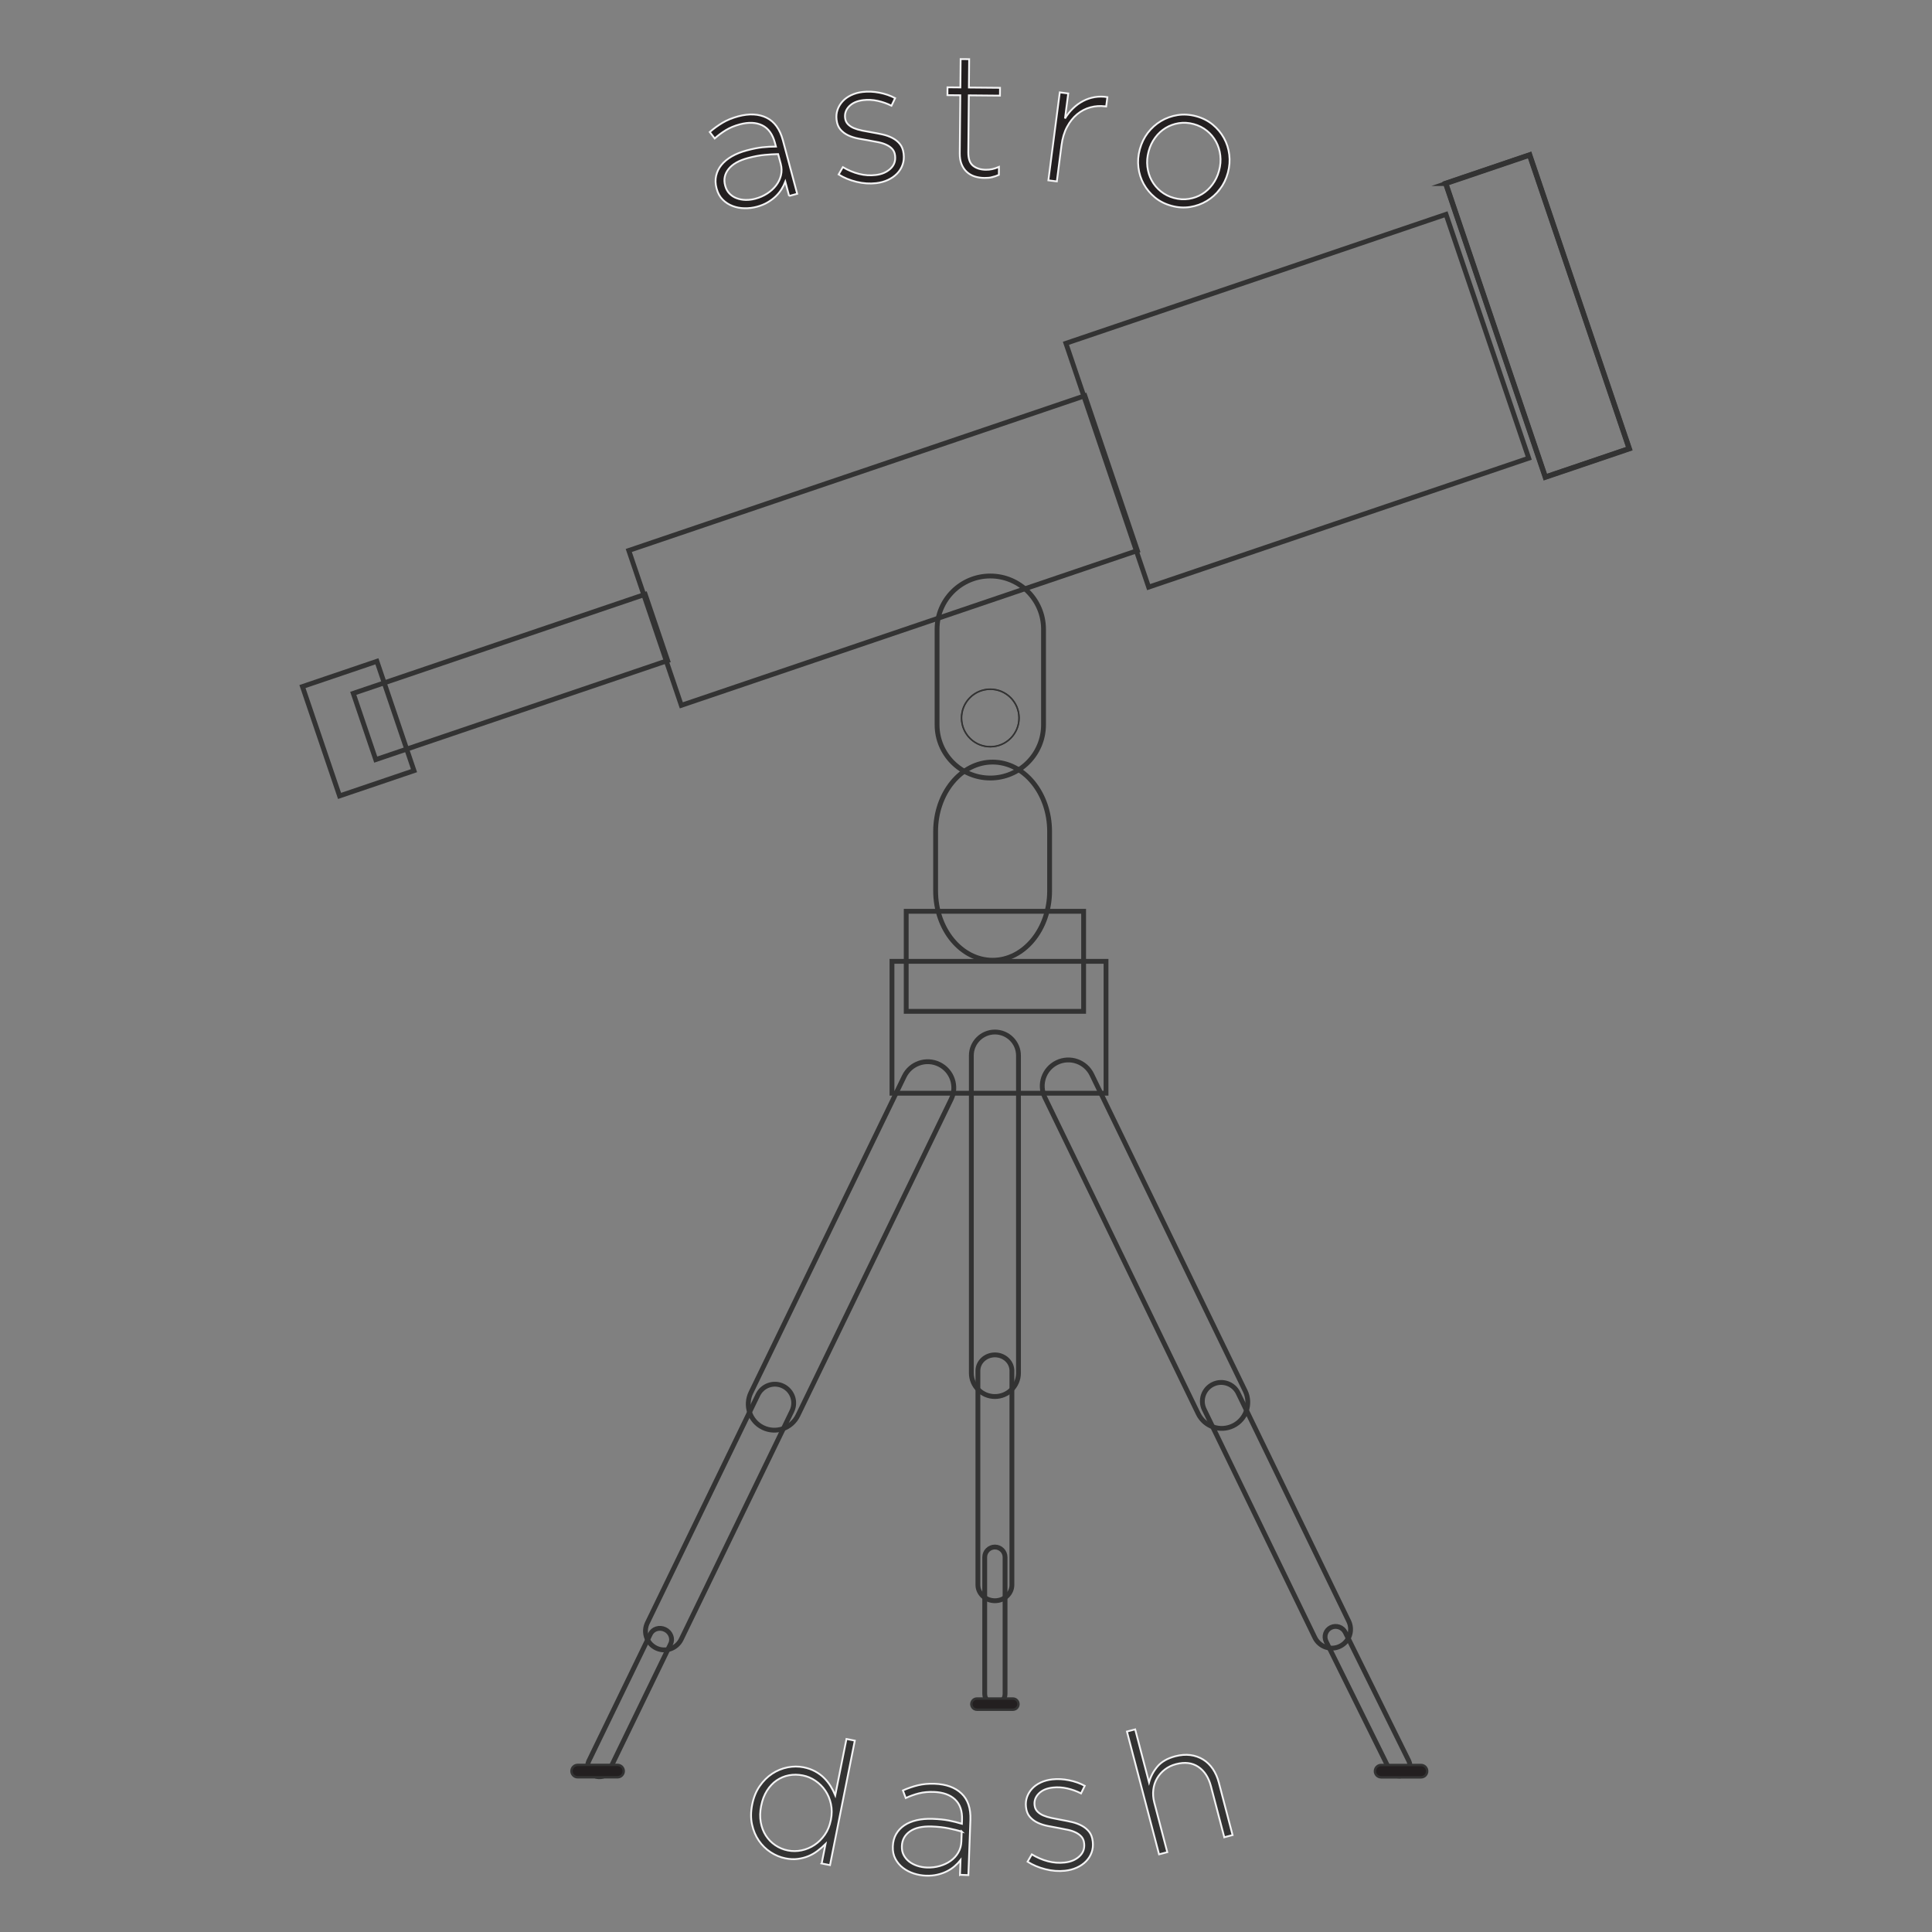 <?xml version="1.0" encoding="UTF-8"?>
<svg id="Layer_1" data-name="Layer 1" xmlns="http://www.w3.org/2000/svg" viewBox="0 0 800 800">
  <rect x="0" y="0" width="800" height="800" fill="#808080" stroke="none"/>
  <defs>
    <style>
      .cls-1, .cls-2 {
        fill: #231f20;
      }

      .cls-1, .cls-3 {
        stroke: #f3f3f4;
        stroke-width: .75px;
      }

      .cls-2, .cls-4, .cls-3, .cls-5 {
        stroke-miterlimit: 10;
      }

      .cls-2, .cls-4, .cls-5 {
        stroke: #333;
      }

      .cls-4 {
        stroke-width: 2px;
      }

      .cls-4, .cls-5 {
        fill: none;
      }

      .cls-3 {
        fill: #333;
      }

      .cls-5 {
        stroke-width: .5px;
      }
    </style>
  </defs>
  <g>
    <path class="cls-3" d="m340.24,771.61l1.6-8.05c-1.04,1.02-2.14,1.97-3.32,2.86-1.18.89-2.45,1.62-3.81,2.18-1.36.56-2.83.94-4.41,1.14-1.58.2-3.27.12-5.06-.24-2.17-.43-4.21-1.28-6.14-2.54-1.93-1.26-3.55-2.86-4.88-4.79-1.33-1.93-2.27-4.16-2.82-6.69-.55-2.53-.53-5.26.05-8.18l.03-.14c.58-2.92,1.61-5.44,3.09-7.57,1.48-2.13,3.2-3.84,5.17-5.14,1.97-1.29,4.09-2.17,6.36-2.62,2.27-.45,4.48-.46,6.65-.03,1.79.36,3.39.92,4.8,1.69,1.41.77,2.64,1.68,3.68,2.72,1.04,1.04,1.94,2.17,2.7,3.4.76,1.23,1.4,2.48,1.93,3.76l4.64-23.3,3.46.69-10.27,51.55-3.46-.69Zm3.81-18.04c.46-2.3.47-4.5.02-6.57-.45-2.07-1.22-3.91-2.32-5.53s-2.46-2.97-4.08-4.08c-1.62-1.11-3.37-1.85-5.26-2.22-1.98-.39-3.9-.41-5.77-.05-1.86.36-3.56,1.08-5.1,2.14-1.54,1.06-2.86,2.48-3.97,4.24s-1.91,3.84-2.38,6.24l-.03.14c-.47,2.35-.52,4.57-.15,6.65.37,2.08,1.07,3.92,2.1,5.52,1.03,1.6,2.33,2.94,3.91,4.01,1.58,1.07,3.31,1.8,5.2,2.17,1.89.38,3.79.36,5.71-.04,1.92-.4,3.7-1.15,5.34-2.24s3.06-2.5,4.26-4.22c1.2-1.72,2.03-3.73,2.49-6.04l.03-.14Z"/>
    <path class="cls-3" d="m397.51,776.33l.22-6.12c-.66.84-1.44,1.67-2.36,2.47-.92.81-1.96,1.51-3.14,2.12-1.17.6-2.5,1.08-3.98,1.44-1.48.35-3.08.5-4.81.44-1.73-.06-3.42-.37-5.08-.91-1.66-.54-3.15-1.32-4.45-2.32-1.31-1.01-2.36-2.25-3.14-3.72-.79-1.47-1.15-3.16-1.07-5.08v-.14c.08-1.92.53-3.61,1.38-5.07.85-1.46,1.98-2.67,3.41-3.62,1.43-.96,3.13-1.66,5.12-2.12s4.18-.64,6.58-.55c2.59.09,4.82.32,6.68.68,1.86.36,3.67.81,5.43,1.35l.06-1.57c.14-3.72-.83-6.55-2.89-8.49-2.07-1.94-5-2.98-8.79-3.12-2.25-.08-4.33.12-6.22.6-1.89.48-3.69,1.13-5.4,1.93l-1.18-3.15c2.05-.91,4.12-1.62,6.2-2.13,2.08-.51,4.4-.72,6.94-.63,4.75.17,8.45,1.51,11.09,4.01,2.65,2.5,3.88,6.15,3.71,10.94l-.84,22.88-3.45-.13Zm.73-17.92c-1.52-.44-3.31-.88-5.36-1.31-2.05-.43-4.39-.7-7.03-.79-3.89-.14-6.9.52-9.04,2-2.14,1.48-3.26,3.5-3.36,6.08v.14c-.05,1.34.19,2.53.73,3.58.54,1.05,1.29,1.95,2.24,2.7.96.75,2.08,1.34,3.36,1.77,1.28.43,2.62.67,4.01.72,1.87.07,3.65-.14,5.35-.63,1.7-.49,3.2-1.2,4.51-2.13,1.31-.93,2.36-2.08,3.15-3.44.79-1.36,1.22-2.87,1.28-4.55l.15-4.15Z"/>
    <path class="cls-3" d="m451.99,767.11c-.5,1.38-1.28,2.6-2.32,3.65-1.04,1.05-2.3,1.91-3.78,2.58-1.47.67-3.09,1.09-4.86,1.29-2.67.29-5.4.08-8.18-.63-2.78-.71-5.24-1.75-7.36-3.12l1.77-3.02c2.17,1.31,4.4,2.26,6.68,2.86,2.29.6,4.6.77,6.94.51,2.48-.27,4.5-1.11,6.06-2.54,1.56-1.42,2.22-3.21,1.99-5.35l-.02-.14c-.11-1.05-.47-1.92-1.08-2.63-.61-.71-1.4-1.29-2.37-1.77-.97-.47-2.05-.84-3.23-1.09s-2.44-.5-3.77-.75c-1.53-.27-3.07-.56-4.62-.87-1.55-.31-2.97-.77-4.24-1.38-1.27-.61-2.34-1.42-3.2-2.44-.86-1.01-1.38-2.33-1.55-3.95l-.02-.14c-.16-1.48,0-2.85.46-4.13.46-1.28,1.17-2.43,2.12-3.45.95-1.02,2.14-1.86,3.57-2.52,1.42-.66,3.02-1.09,4.79-1.28,2.19-.24,4.49-.12,6.88.36,2.39.48,4.56,1.25,6.52,2.31l-1.54,3.14c-1.79-.92-3.69-1.6-5.69-2.06-2.01-.46-3.99-.58-5.94-.37-2.53.27-4.48,1.1-5.85,2.48-1.37,1.38-1.96,2.97-1.76,4.78l.02.14c.11,1,.49,1.84,1.14,2.51.65.68,1.47,1.23,2.46,1.65.99.42,2.12.77,3.41,1.04,1.28.27,2.59.53,3.92.77,1.53.27,3.03.57,4.52.92,1.49.34,2.84.85,4.07,1.51,1.23.66,2.25,1.5,3.06,2.52.81,1.02,1.3,2.34,1.48,3.96l.02.14c.18,1.62.01,3.12-.49,4.5Z"/>
    <path class="cls-3" d="m506.95,760.77l-5.52-21.11c-.96-3.67-2.7-6.35-5.23-8.05-2.53-1.69-5.6-2.07-9.22-1.12-1.76.46-3.31,1.2-4.63,2.22-1.32,1.01-2.39,2.23-3.22,3.63s-1.35,2.97-1.56,4.69c-.22,1.72-.09,3.51.4,5.37l5.38,20.55-3.41.89-13.3-50.85,3.41-.89,5.74,21.94c.66-2.41,1.82-4.59,3.49-6.57,1.67-1.97,4.12-3.39,7.38-4.24,2.23-.58,4.32-.74,6.27-.49,1.95.26,3.71.88,5.29,1.86,1.57.98,2.9,2.28,4,3.9,1.09,1.62,1.92,3.5,2.48,5.64l5.68,21.73-3.41.89Z"/>
  </g>
  <g>
    <rect class="cls-4" x="618.29" y="66.66" width="36.69" height="128.42" transform="translate(-8.3 211.43) rotate(-18.74)"/>
    <path class="cls-4" d="m639.83,197.7l-.03-.1-41.28-121.71,34.94-11.85.03.1,41.28,121.71-34.94,11.85Zm-41.06-121.68l41.18,121.42,34.56-11.72-41.19-121.42-34.56,11.72Z"/>
  </g>
  <rect class="cls-4" x="454.1" y="112.67" width="166.2" height="106.61" transform="translate(-24.85 181.35) rotate(-18.74)"/>
  <rect class="cls-4" x="265.95" y="194.14" width="199.43" height="67.71" transform="translate(-53.86 129.54) rotate(-18.74)"/>
  <rect class="cls-4" x="147.54" y="265.85" width="127.65" height="28.97" transform="translate(-78.85 82.75) rotate(-18.74)"/>
  <rect class="cls-4" x="132.05" y="277.81" width="32.55" height="47.82" transform="translate(-89.06 63.63) rotate(-18.74)"/>
  <path class="cls-4" d="m432.1,300.12c0,12.17-9.87,22.04-22.04,22.04h0c-12.17,0-22.04-9.87-22.04-22.04v-39.57c0-12.17,9.87-22.04,22.04-22.04h0c12.17,0,22.04,9.87,22.04,22.04v39.57Z"/>
  <g>
    <circle class="cls-5" cx="410.06" cy="297.29" r="11.91" transform="translate(-8.56 12.17) rotate(-1.68)"/>
    <path class="cls-5" d="m410.06,309.27c-6.6,0-11.98-5.37-11.98-11.98s5.37-11.98,11.98-11.98,11.98,5.37,11.98,11.98-5.37,11.98-11.98,11.98Zm0-23.81c-6.53,0-11.84,5.31-11.84,11.84s5.31,11.84,11.84,11.84,11.84-5.31,11.84-11.84-5.31-11.84-11.84-11.84Z"/>
  </g>
  <path class="cls-4" d="m434.62,368.87c0,15.88-10.56,28.75-23.6,28.75h0c-13.03,0-23.6-12.87-23.6-28.75v-24.56c0-15.88,10.56-28.75,23.6-28.75h0c13.03,0,23.6,12.87,23.6,28.75v24.56Z"/>
  <rect class="cls-4" x="375.24" y="377.35" width="73.46" height="41.43"/>
  <rect class="cls-4" x="369.35" y="398.07" width="88.63" height="54.61"/>
  <path class="cls-4" d="m330.37,586.11c-2.6,5.37-9.07,7.61-14.44,5.01h0c-5.37-2.6-7.61-9.07-5.01-14.44l63.5-130.96c2.6-5.37,9.07-7.61,14.44-5.01h0c5.37,2.6,7.61,9.07,5.01,14.44l-63.5,130.96Z"/>
  <path class="cls-4" d="m282.08,678.8c-1.88,3.87-6.54,5.49-10.41,3.61h0c-3.87-1.88-5.49-6.54-3.61-10.41l45.79-94.44c1.88-3.87,6.54-5.49,10.41-3.61h0c3.87,1.88,5.49,6.54,3.61,10.41l-45.79,94.44Z"/>
  <path class="cls-4" d="m252.16,733.34c-1.05,2.16-3.77,3-6.09,1.88h0c-2.31-1.12-3.34-3.78-2.3-5.94l25.53-52.65c1.05-2.16,3.77-3,6.09-1.88h0c2.31,1.12,3.34,3.78,2.3,5.94l-25.53,52.65Z"/>
  <path class="cls-4" d="m496.15,585.38c2.6,5.37,9.07,7.61,14.44,5.01h0c5.37-2.6,7.61-9.07,5.01-14.44l-63.5-130.96c-2.6-5.37-9.07-7.61-14.44-5.01h0c-5.37,2.6-7.61,9.07-5.01,14.44l63.5,130.96Z"/>
  <path class="cls-4" d="m544.44,678.07c1.88,3.87,6.54,5.49,10.41,3.61h0c3.87-1.88,5.49-6.54,3.61-10.41l-45.79-94.44c-1.88-3.87-6.54-5.49-10.41-3.61h0c-3.87,1.88-5.49,6.54-3.61,10.41l45.79,94.44Z"/>
  <path class="cls-4" d="m575.43,732.93c1.08,2.18,3.73,3.11,5.92,2.07h0c2.19-1.04,3.09-3.65,2.01-5.84l-26.3-53.2c-1.08-2.18-3.73-3.11-5.92-2.07h0c-2.19,1.04-3.09,3.65-2.01,5.84l26.3,53.2Z"/>
  <g>
    <path class="cls-4" d="m421.73,568.51c0,5.39-4.37,9.76-9.76,9.76h0c-5.39,0-9.76-4.37-9.76-9.76v-131.41c0-5.39,4.37-9.76,9.76-9.76h0c5.39,0,9.76,4.37,9.76,9.76v131.41Z"/>
    <path class="cls-4" d="m419.01,656.25c0,3.64-3.15,6.58-7.04,6.58h0c-3.89,0-7.04-2.95-7.04-6.58v-88.64c0-3.64,3.15-6.58,7.04-6.58h0c3.89,0,7.04,2.95,7.04,6.58v88.64Z"/>
    <path class="cls-4" d="m416.17,701.43c0,2.32-1.88,4.21-4.21,4.21h0c-2.32,0-4.21-1.88-4.21-4.21v-56.63c0-2.32,1.88-4.21,4.21-4.21h0c2.32,0,4.21,1.88,4.21,4.21v56.63Z"/>
    <path class="cls-2" d="m421.73,705.64c0,1.27-1.03,2.31-2.31,2.31h-14.9c-1.27,0-2.31-1.03-2.31-2.31h0c0-1.27,1.03-2.31,2.31-2.31h14.9c1.27,0,2.31,1.03,2.31,2.31h0Z"/>
  </g>
  <path class="cls-2" d="m258.27,733.37c0,1.41-1.14,2.56-2.56,2.56h-16.51c-1.41,0-2.56-1.14-2.56-2.56h0c0-1.41,1.14-2.56,2.56-2.56h16.51c1.41,0,2.56,1.14,2.56,2.56h0Z"/>
  <path class="cls-2" d="m590.96,733.4c0,1.41-1.14,2.56-2.56,2.56h-16.51c-1.41,0-2.56-1.14-2.56-2.56h0c0-1.41,1.14-2.56,2.56-2.56h16.51c1.41,0,2.56,1.14,2.56,2.56h0Z"/>
  <g>
    <path class="cls-1" d="m326.76,81.15l-1.58-5.91c-.38,1-.89,2.01-1.53,3.05-.64,1.04-1.43,2.02-2.38,2.95-.95.92-2.07,1.77-3.38,2.54-1.31.77-2.8,1.38-4.47,1.83-1.67.45-3.38.65-5.12.62-1.75-.03-3.39-.33-4.94-.92-1.55-.58-2.91-1.46-4.09-2.63-1.18-1.17-2.02-2.69-2.52-4.54l-.04-.14c-.5-1.86-.55-3.6-.17-5.25.38-1.64,1.11-3.13,2.2-4.46,1.08-1.33,2.51-2.51,4.27-3.53,1.77-1.02,3.81-1.84,6.13-2.46,2.5-.67,4.7-1.11,6.58-1.31,1.88-.2,3.74-.3,5.58-.3l-.41-1.52c-.96-3.6-2.71-6.02-5.26-7.27-2.54-1.25-5.65-1.38-9.31-.4-2.18.58-4.1,1.38-5.77,2.4-1.67,1.02-3.2,2.16-4.6,3.43l-2.05-2.66c1.69-1.47,3.46-2.75,5.31-3.85,1.84-1.1,3.99-1.98,6.45-2.64,4.59-1.23,8.52-1.03,11.78.58,3.26,1.61,5.51,4.74,6.75,9.37l5.91,22.12-3.34.89Zm-4.56-17.34c-1.58.03-3.42.13-5.5.32-2.09.19-4.41.62-6.96,1.3-3.76,1-6.44,2.53-8.06,4.57-1.62,2.04-2.09,4.31-1.42,6.8l.04.14c.34,1.29.93,2.36,1.75,3.21.82.85,1.8,1.49,2.94,1.92,1.14.44,2.38.68,3.73.71s2.7-.13,4.04-.49c1.81-.48,3.45-1.21,4.93-2.17,1.48-.96,2.71-2.08,3.69-3.36s1.64-2.68,2.01-4.21c.36-1.53.33-3.1-.11-4.72l-1.07-4.02Z"/>
    <path class="cls-1" d="m373.73,68.23c-.49,1.38-1.25,2.61-2.29,3.67-1.04,1.06-2.29,1.93-3.75,2.61-1.47.68-3.08,1.12-4.85,1.33-2.67.31-5.4.13-8.19-.55-2.79-.68-5.25-1.7-7.39-3.05l1.75-3.03c2.18,1.29,4.42,2.22,6.71,2.8,2.29.58,4.6.73,6.94.45,2.48-.29,4.49-1.16,6.04-2.59,1.55-1.44,2.19-3.23,1.94-5.37l-.02-.14c-.12-1.04-.49-1.92-1.11-2.62-.61-.7-1.41-1.28-2.38-1.74-.97-.46-2.05-.82-3.24-1.07-1.19-.25-2.45-.48-3.78-.71-1.53-.25-3.07-.53-4.63-.83s-2.98-.75-4.25-1.34c-1.28-.6-2.35-1.4-3.22-2.41-.87-1.01-1.4-2.32-1.59-3.94l-.02-.14c-.17-1.48-.04-2.85.42-4.14.45-1.28,1.15-2.44,2.09-3.47.94-1.03,2.12-1.88,3.54-2.55,1.42-.67,3.01-1.12,4.77-1.32,2.19-.26,4.49-.16,6.89.3,2.4.46,4.58,1.21,6.54,2.25l-1.51,3.15c-1.8-.9-3.7-1.57-5.71-2.01-2.01-.44-3.99-.54-5.95-.31-2.53.3-4.47,1.14-5.83,2.53-1.36,1.39-1.93,2.99-1.72,4.8l.02.14c.12,1,.51,1.83,1.16,2.5.66.67,1.48,1.21,2.48,1.63.99.41,2.13.75,3.42,1.01,1.29.26,2.6.5,3.93.73,1.53.26,3.04.55,4.53.88,1.49.33,2.85.82,4.09,1.47,1.24.65,2.26,1.48,3.08,2.5.82,1.01,1.33,2.33,1.52,3.94l.02.14c.19,1.62.04,3.12-.45,4.5Z"/>
    <path class="cls-1" d="m410.77,73.39c-.94.21-1.98.3-3.14.29-1.44-.01-2.78-.22-4.03-.61-1.24-.39-2.33-1.02-3.26-1.87-.93-.85-1.65-1.91-2.17-3.19-.52-1.28-.77-2.78-.75-4.51l.22-24.05-5.33-.05.03-3.24,5.33.05.11-11.74,3.53.03-.11,11.74,12.89.12-.03,3.24-12.89-.12-.22,23.63c-.02,2.63.64,4.48,2,5.55,1.36,1.06,3.12,1.61,5.28,1.63.91,0,1.78-.07,2.59-.25.82-.17,1.76-.48,2.82-.93l-.03,3.31c-.96.42-1.91.74-2.85.95Z"/>
    <path class="cls-1" d="m457.68,44.04c-2.1-.27-4.15-.14-6.15.4-2.01.54-3.84,1.49-5.49,2.85-1.65,1.36-3.05,3.11-4.2,5.26-1.15,2.15-1.92,4.7-2.3,7.65l-1.93,14.92-3.5-.45,4.72-36.42,3.5.45-1.34,10.35c.92-1.53,2.02-2.91,3.3-4.15,1.27-1.24,2.66-2.26,4.17-3.05,1.51-.8,3.11-1.34,4.82-1.63s3.46-.29,5.26,0l-.5,3.86-.36-.05Z"/>
    <path class="cls-1" d="m505.12,78.35c-1.51,1.98-3.32,3.6-5.43,4.87-2.11,1.27-4.41,2.09-6.91,2.49-2.49.39-5.06.23-7.7-.49-2.64-.72-4.93-1.88-6.85-3.47-1.93-1.59-3.48-3.45-4.64-5.55-1.17-2.11-1.9-4.4-2.2-6.87-.3-2.47-.11-4.95.57-7.46l.04-.14c.68-2.5,1.78-4.74,3.28-6.72,1.51-1.98,3.32-3.6,5.43-4.87,2.11-1.26,4.41-2.09,6.91-2.49,2.49-.39,5.06-.23,7.7.49,2.64.72,4.92,1.88,6.85,3.47,1.93,1.59,3.48,3.45,4.64,5.56,1.17,2.11,1.9,4.4,2.2,6.87.3,2.47.11,4.96-.57,7.46l-.04.14c-.68,2.5-1.78,4.74-3.28,6.72Zm-.33-7.7c.58-2.12.75-4.22.51-6.29-.24-2.07-.83-3.98-1.78-5.72-.95-1.74-2.21-3.25-3.79-4.52-1.58-1.27-3.39-2.19-5.44-2.74-2.09-.57-4.15-.69-6.16-.38-2.01.32-3.84.99-5.49,2-1.65,1.01-3.09,2.34-4.31,3.99-1.22,1.65-2.12,3.51-2.68,5.58l-.04.14c-.58,2.12-.75,4.22-.51,6.29.24,2.07.83,3.98,1.78,5.72.95,1.74,2.21,3.25,3.79,4.52,1.58,1.27,3.39,2.19,5.44,2.74,2.09.57,4.15.7,6.16.38,2.01-.32,3.84-.99,5.49-2,1.65-1.01,3.09-2.34,4.31-3.99,1.22-1.65,2.12-3.51,2.68-5.58l.04-.14Z"/>
  </g>
</svg>